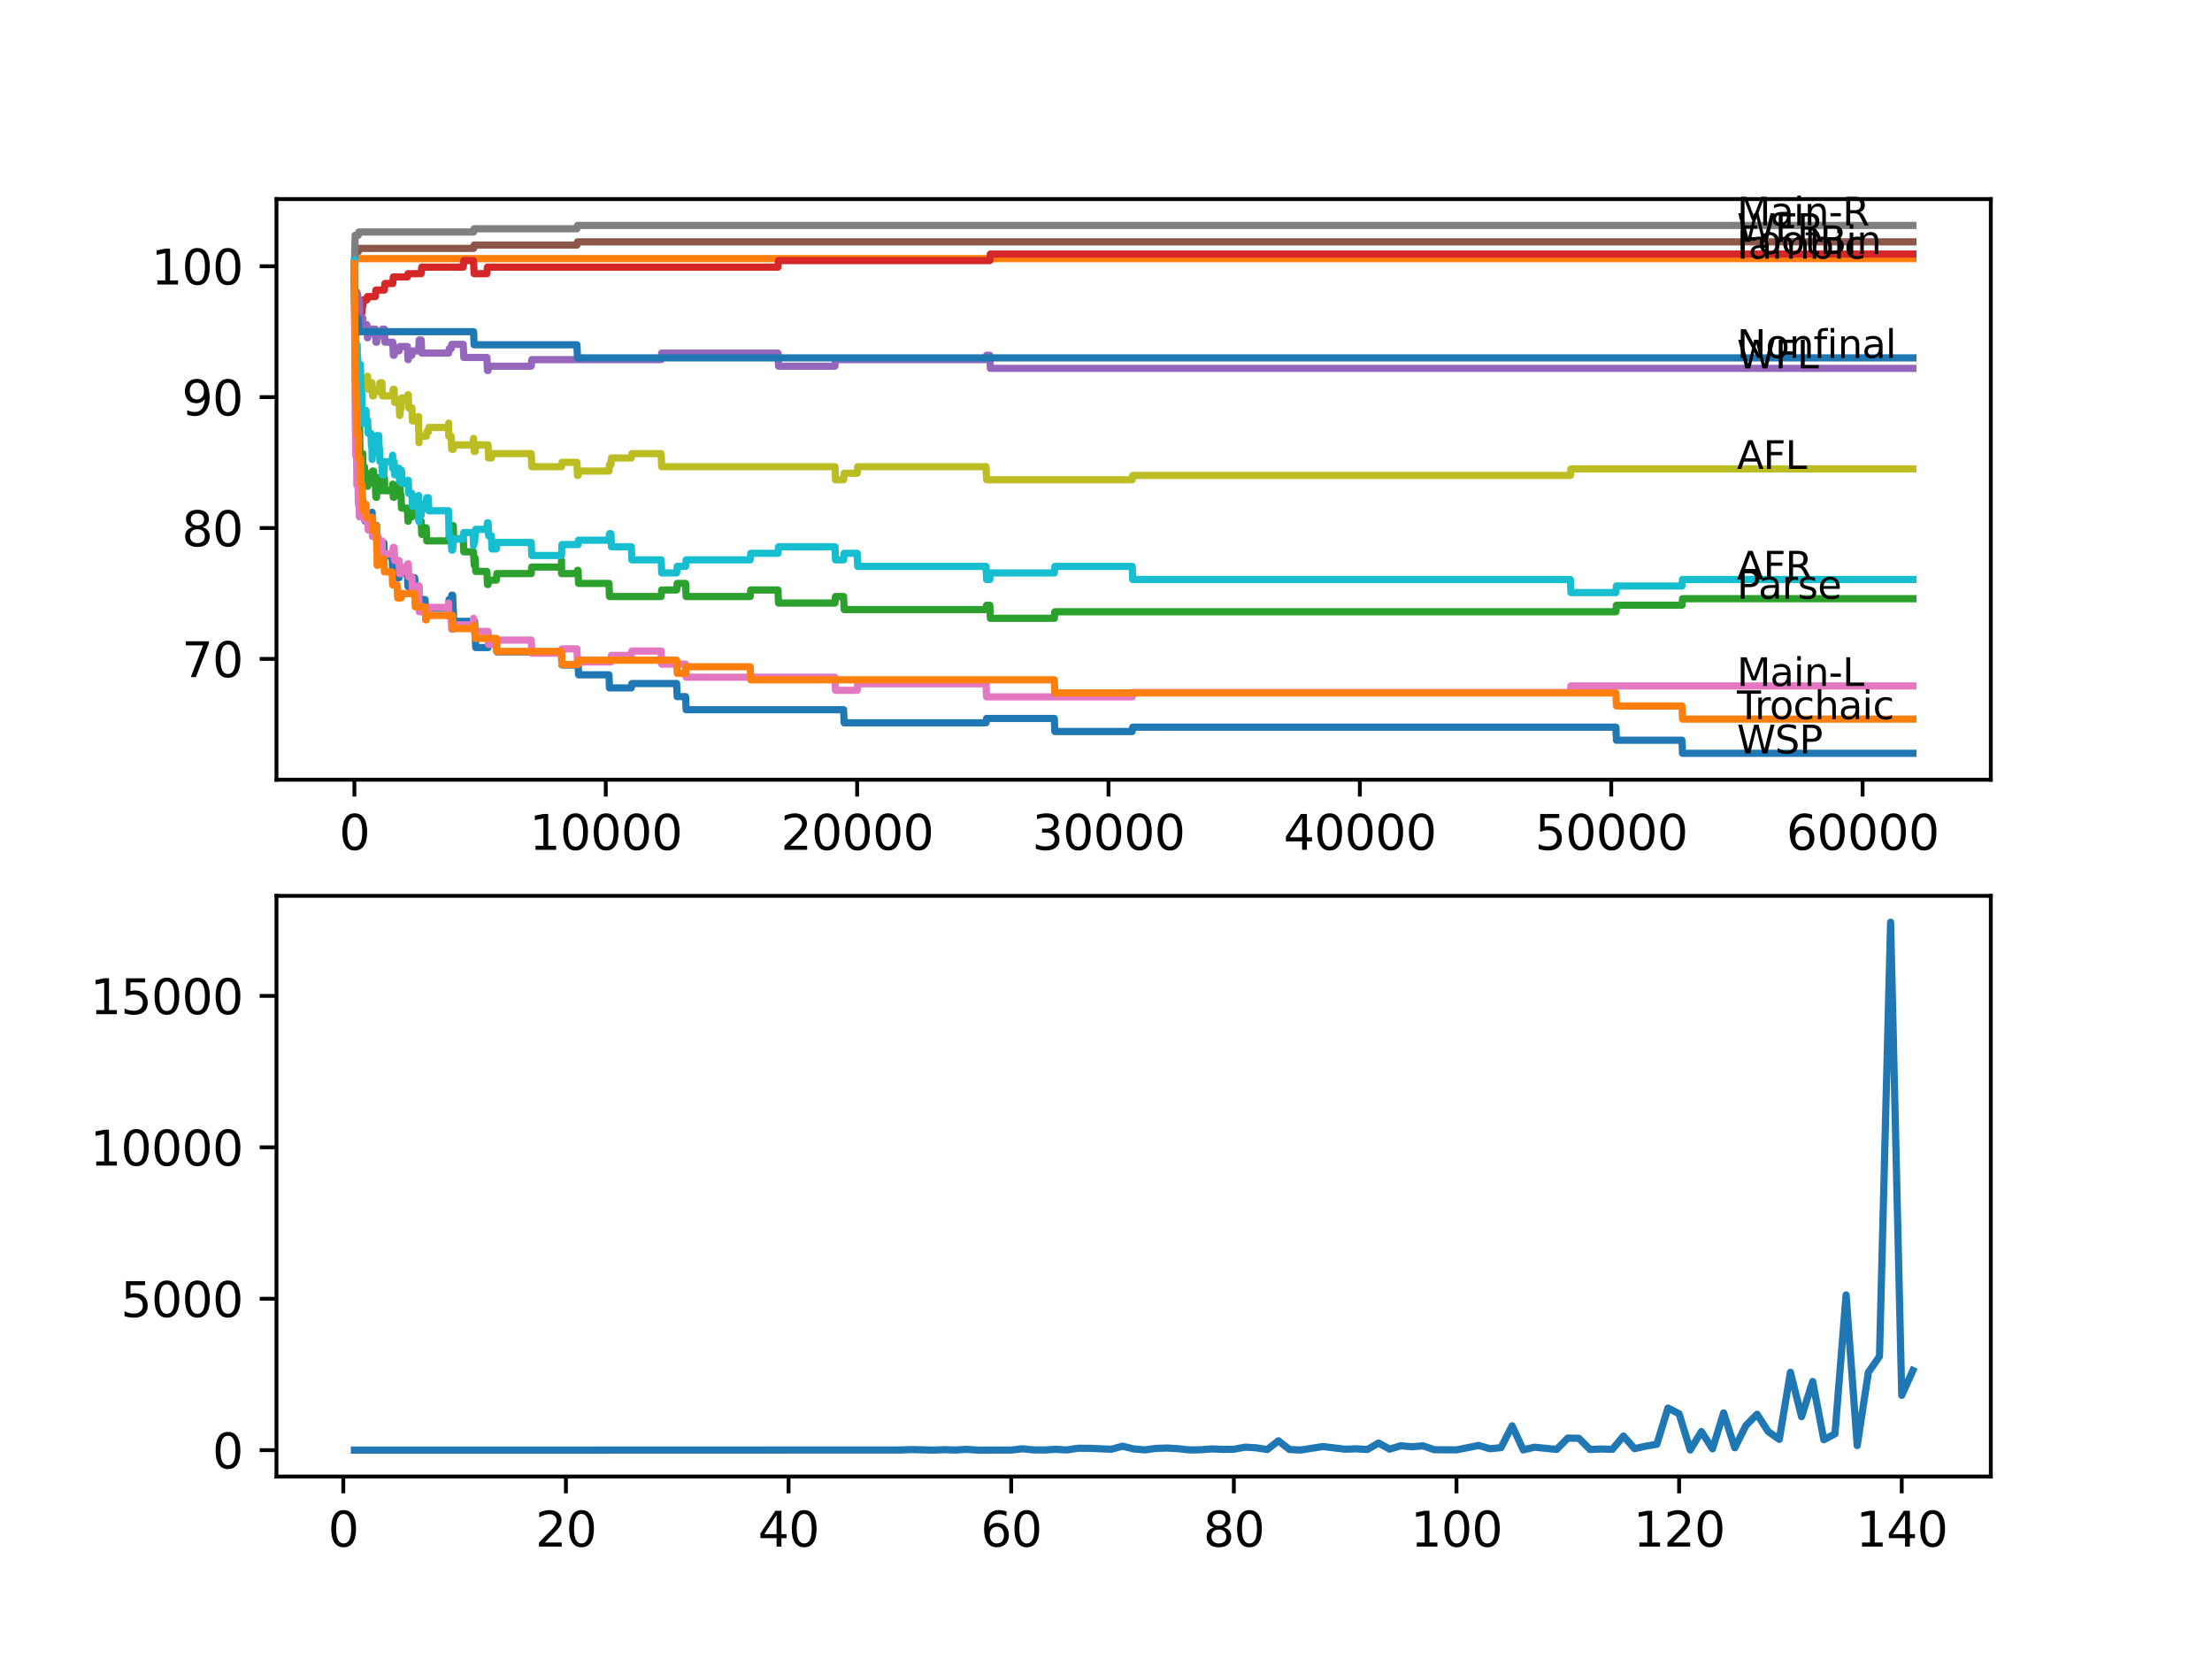 <?xml version="1.0" encoding="utf-8" standalone="no"?>
<!DOCTYPE svg PUBLIC "-//W3C//DTD SVG 1.1//EN"
  "http://www.w3.org/Graphics/SVG/1.1/DTD/svg11.dtd">
<svg xmlns:xlink="http://www.w3.org/1999/xlink" width="460.8pt" height="345.6pt" viewBox="0 0 460.8 345.6" xmlns="http://www.w3.org/2000/svg" version="1.1">
 <defs>
  <style type="text/css">*{stroke-linejoin: round; stroke-linecap: butt}</style>
 </defs>
 <g id="figure_1">
  <g id="patch_1">
   <path d="M 0 345.6 
L 460.8 345.6 
L 460.8 0 
L 0 0 
z
" style="fill: #ffffff"/>
  </g>
  <g id="axes_1">
   <g id="patch_2">
    <path d="M 57.6 162.432 
L 414.72 162.432 
L 414.72 41.472 
L 57.6 41.472 
z
" style="fill: #ffffff"/>
   </g>
   <g id="matplotlib.axis_1">
    <g id="xtick_1">
     <g id="line2d_1">
      <defs>
       <path id="m5a04b5c90d" d="M 0 0 
L 0 3.5 
" style="stroke: #000000; stroke-width: 0.8"/>
      </defs>
      <g>
       <use xlink:href="#m5a04b5c90d" x="73.827" y="162.432" style="stroke: #000000; stroke-width: 0.8"/>
      </g>
     </g>
     <g id="text_1">
      <!-- 0 -->
      <g transform="translate(70.646 177.03)scale(0.1 -0.1)">
       <defs>
        <path id="DejaVuSans-30" d="M 2034 4250 
Q 1547 4250 1301 3770 
Q 1056 3291 1056 2328 
Q 1056 1369 1301 889 
Q 1547 409 2034 409 
Q 2525 409 2770 889 
Q 3016 1369 3016 2328 
Q 3016 3291 2770 3770 
Q 2525 4250 2034 4250 
z
M 2034 4750 
Q 2819 4750 3233 4129 
Q 3647 3509 3647 2328 
Q 3647 1150 3233 529 
Q 2819 -91 2034 -91 
Q 1250 -91 836 529 
Q 422 1150 422 2328 
Q 422 3509 836 4129 
Q 1250 4750 2034 4750 
z
" transform="scale(0.016)"/>
       </defs>
       <use xlink:href="#DejaVuSans-30"/>
      </g>
     </g>
    </g>
    <g id="xtick_2">
     <g id="line2d_2">
      <g>
       <use xlink:href="#m5a04b5c90d" x="126.192" y="162.432" style="stroke: #000000; stroke-width: 0.8"/>
      </g>
     </g>
     <g id="text_2">
      <!-- 10000 -->
      <g transform="translate(110.286 177.03)scale(0.1 -0.1)">
       <defs>
        <path id="DejaVuSans-31" d="M 794 531 
L 1825 531 
L 1825 4091 
L 703 3866 
L 703 4441 
L 1819 4666 
L 2450 4666 
L 2450 531 
L 3481 531 
L 3481 0 
L 794 0 
L 794 531 
z
" transform="scale(0.016)"/>
       </defs>
       <use xlink:href="#DejaVuSans-31"/>
       <use xlink:href="#DejaVuSans-30" x="63.623"/>
       <use xlink:href="#DejaVuSans-30" x="127.246"/>
       <use xlink:href="#DejaVuSans-30" x="190.869"/>
       <use xlink:href="#DejaVuSans-30" x="254.492"/>
      </g>
     </g>
    </g>
    <g id="xtick_3">
     <g id="line2d_3">
      <g>
       <use xlink:href="#m5a04b5c90d" x="178.556" y="162.432" style="stroke: #000000; stroke-width: 0.8"/>
      </g>
     </g>
     <g id="text_3">
      <!-- 20000 -->
      <g transform="translate(162.65 177.03)scale(0.1 -0.1)">
       <defs>
        <path id="DejaVuSans-32" d="M 1228 531 
L 3431 531 
L 3431 0 
L 469 0 
L 469 531 
Q 828 903 1448 1529 
Q 2069 2156 2228 2338 
Q 2531 2678 2651 2914 
Q 2772 3150 2772 3378 
Q 2772 3750 2511 3984 
Q 2250 4219 1831 4219 
Q 1534 4219 1204 4116 
Q 875 4013 500 3803 
L 500 4441 
Q 881 4594 1212 4672 
Q 1544 4750 1819 4750 
Q 2544 4750 2975 4387 
Q 3406 4025 3406 3419 
Q 3406 3131 3298 2873 
Q 3191 2616 2906 2266 
Q 2828 2175 2409 1742 
Q 1991 1309 1228 531 
z
" transform="scale(0.016)"/>
       </defs>
       <use xlink:href="#DejaVuSans-32"/>
       <use xlink:href="#DejaVuSans-30" x="63.623"/>
       <use xlink:href="#DejaVuSans-30" x="127.246"/>
       <use xlink:href="#DejaVuSans-30" x="190.869"/>
       <use xlink:href="#DejaVuSans-30" x="254.492"/>
      </g>
     </g>
    </g>
    <g id="xtick_4">
     <g id="line2d_4">
      <g>
       <use xlink:href="#m5a04b5c90d" x="230.921" y="162.432" style="stroke: #000000; stroke-width: 0.8"/>
      </g>
     </g>
     <g id="text_4">
      <!-- 30000 -->
      <g transform="translate(215.015 177.03)scale(0.1 -0.1)">
       <defs>
        <path id="DejaVuSans-33" d="M 2597 2516 
Q 3050 2419 3304 2112 
Q 3559 1806 3559 1356 
Q 3559 666 3084 287 
Q 2609 -91 1734 -91 
Q 1441 -91 1130 -33 
Q 819 25 488 141 
L 488 750 
Q 750 597 1062 519 
Q 1375 441 1716 441 
Q 2309 441 2620 675 
Q 2931 909 2931 1356 
Q 2931 1769 2642 2001 
Q 2353 2234 1838 2234 
L 1294 2234 
L 1294 2753 
L 1863 2753 
Q 2328 2753 2575 2939 
Q 2822 3125 2822 3475 
Q 2822 3834 2567 4026 
Q 2313 4219 1838 4219 
Q 1578 4219 1281 4162 
Q 984 4106 628 3988 
L 628 4550 
Q 988 4650 1302 4700 
Q 1616 4750 1894 4750 
Q 2613 4750 3031 4423 
Q 3450 4097 3450 3541 
Q 3450 3153 3228 2886 
Q 3006 2619 2597 2516 
z
" transform="scale(0.016)"/>
       </defs>
       <use xlink:href="#DejaVuSans-33"/>
       <use xlink:href="#DejaVuSans-30" x="63.623"/>
       <use xlink:href="#DejaVuSans-30" x="127.246"/>
       <use xlink:href="#DejaVuSans-30" x="190.869"/>
       <use xlink:href="#DejaVuSans-30" x="254.492"/>
      </g>
     </g>
    </g>
    <g id="xtick_5">
     <g id="line2d_5">
      <g>
       <use xlink:href="#m5a04b5c90d" x="283.285" y="162.432" style="stroke: #000000; stroke-width: 0.8"/>
      </g>
     </g>
     <g id="text_5">
      <!-- 40000 -->
      <g transform="translate(267.379 177.03)scale(0.1 -0.1)">
       <defs>
        <path id="DejaVuSans-34" d="M 2419 4116 
L 825 1625 
L 2419 1625 
L 2419 4116 
z
M 2253 4666 
L 3047 4666 
L 3047 1625 
L 3713 1625 
L 3713 1100 
L 3047 1100 
L 3047 0 
L 2419 0 
L 2419 1100 
L 313 1100 
L 313 1709 
L 2253 4666 
z
" transform="scale(0.016)"/>
       </defs>
       <use xlink:href="#DejaVuSans-34"/>
       <use xlink:href="#DejaVuSans-30" x="63.623"/>
       <use xlink:href="#DejaVuSans-30" x="127.246"/>
       <use xlink:href="#DejaVuSans-30" x="190.869"/>
       <use xlink:href="#DejaVuSans-30" x="254.492"/>
      </g>
     </g>
    </g>
    <g id="xtick_6">
     <g id="line2d_6">
      <g>
       <use xlink:href="#m5a04b5c90d" x="335.65" y="162.432" style="stroke: #000000; stroke-width: 0.8"/>
      </g>
     </g>
     <g id="text_6">
      <!-- 50000 -->
      <g transform="translate(319.744 177.03)scale(0.1 -0.1)">
       <defs>
        <path id="DejaVuSans-35" d="M 691 4666 
L 3169 4666 
L 3169 4134 
L 1269 4134 
L 1269 2991 
Q 1406 3038 1543 3061 
Q 1681 3084 1819 3084 
Q 2600 3084 3056 2656 
Q 3513 2228 3513 1497 
Q 3513 744 3044 326 
Q 2575 -91 1722 -91 
Q 1428 -91 1123 -41 
Q 819 9 494 109 
L 494 744 
Q 775 591 1075 516 
Q 1375 441 1709 441 
Q 2250 441 2565 725 
Q 2881 1009 2881 1497 
Q 2881 1984 2565 2268 
Q 2250 2553 1709 2553 
Q 1456 2553 1204 2497 
Q 953 2441 691 2322 
L 691 4666 
z
" transform="scale(0.016)"/>
       </defs>
       <use xlink:href="#DejaVuSans-35"/>
       <use xlink:href="#DejaVuSans-30" x="63.623"/>
       <use xlink:href="#DejaVuSans-30" x="127.246"/>
       <use xlink:href="#DejaVuSans-30" x="190.869"/>
       <use xlink:href="#DejaVuSans-30" x="254.492"/>
      </g>
     </g>
    </g>
    <g id="xtick_7">
     <g id="line2d_7">
      <g>
       <use xlink:href="#m5a04b5c90d" x="388.014" y="162.432" style="stroke: #000000; stroke-width: 0.8"/>
      </g>
     </g>
     <g id="text_7">
      <!-- 60000 -->
      <g transform="translate(372.108 177.03)scale(0.1 -0.1)">
       <defs>
        <path id="DejaVuSans-36" d="M 2113 2584 
Q 1688 2584 1439 2293 
Q 1191 2003 1191 1497 
Q 1191 994 1439 701 
Q 1688 409 2113 409 
Q 2538 409 2786 701 
Q 3034 994 3034 1497 
Q 3034 2003 2786 2293 
Q 2538 2584 2113 2584 
z
M 3366 4563 
L 3366 3988 
Q 3128 4100 2886 4159 
Q 2644 4219 2406 4219 
Q 1781 4219 1451 3797 
Q 1122 3375 1075 2522 
Q 1259 2794 1537 2939 
Q 1816 3084 2150 3084 
Q 2853 3084 3261 2657 
Q 3669 2231 3669 1497 
Q 3669 778 3244 343 
Q 2819 -91 2113 -91 
Q 1303 -91 875 529 
Q 447 1150 447 2328 
Q 447 3434 972 4092 
Q 1497 4750 2381 4750 
Q 2619 4750 2861 4703 
Q 3103 4656 3366 4563 
z
" transform="scale(0.016)"/>
       </defs>
       <use xlink:href="#DejaVuSans-36"/>
       <use xlink:href="#DejaVuSans-30" x="63.623"/>
       <use xlink:href="#DejaVuSans-30" x="127.246"/>
       <use xlink:href="#DejaVuSans-30" x="190.869"/>
       <use xlink:href="#DejaVuSans-30" x="254.492"/>
      </g>
     </g>
    </g>
   </g>
   <g id="matplotlib.axis_2">
    <g id="ytick_1">
     <g id="line2d_8">
      <defs>
       <path id="mbcdcf411a8" d="M 0 0 
L -3.5 0 
" style="stroke: #000000; stroke-width: 0.8"/>
      </defs>
      <g>
       <use xlink:href="#mbcdcf411a8" x="57.6" y="137.259" style="stroke: #000000; stroke-width: 0.8"/>
      </g>
     </g>
     <g id="text_8">
      <!-- 70 -->
      <g transform="translate(37.875 141.058)scale(0.1 -0.1)">
       <defs>
        <path id="DejaVuSans-37" d="M 525 4666 
L 3525 4666 
L 3525 4397 
L 1831 0 
L 1172 0 
L 2766 4134 
L 525 4134 
L 525 4666 
z
" transform="scale(0.016)"/>
       </defs>
       <use xlink:href="#DejaVuSans-37"/>
       <use xlink:href="#DejaVuSans-30" x="63.623"/>
      </g>
     </g>
    </g>
    <g id="ytick_2">
     <g id="line2d_9">
      <g>
       <use xlink:href="#mbcdcf411a8" x="57.6" y="109.995" style="stroke: #000000; stroke-width: 0.8"/>
      </g>
     </g>
     <g id="text_9">
      <!-- 80 -->
      <g transform="translate(37.875 113.794)scale(0.1 -0.1)">
       <defs>
        <path id="DejaVuSans-38" d="M 2034 2216 
Q 1584 2216 1326 1975 
Q 1069 1734 1069 1313 
Q 1069 891 1326 650 
Q 1584 409 2034 409 
Q 2484 409 2743 651 
Q 3003 894 3003 1313 
Q 3003 1734 2745 1975 
Q 2488 2216 2034 2216 
z
M 1403 2484 
Q 997 2584 770 2862 
Q 544 3141 544 3541 
Q 544 4100 942 4425 
Q 1341 4750 2034 4750 
Q 2731 4750 3128 4425 
Q 3525 4100 3525 3541 
Q 3525 3141 3298 2862 
Q 3072 2584 2669 2484 
Q 3125 2378 3379 2068 
Q 3634 1759 3634 1313 
Q 3634 634 3220 271 
Q 2806 -91 2034 -91 
Q 1263 -91 848 271 
Q 434 634 434 1313 
Q 434 1759 690 2068 
Q 947 2378 1403 2484 
z
M 1172 3481 
Q 1172 3119 1398 2916 
Q 1625 2713 2034 2713 
Q 2441 2713 2670 2916 
Q 2900 3119 2900 3481 
Q 2900 3844 2670 4047 
Q 2441 4250 2034 4250 
Q 1625 4250 1398 4047 
Q 1172 3844 1172 3481 
z
" transform="scale(0.016)"/>
       </defs>
       <use xlink:href="#DejaVuSans-38"/>
       <use xlink:href="#DejaVuSans-30" x="63.623"/>
      </g>
     </g>
    </g>
    <g id="ytick_3">
     <g id="line2d_10">
      <g>
       <use xlink:href="#mbcdcf411a8" x="57.6" y="82.731" style="stroke: #000000; stroke-width: 0.8"/>
      </g>
     </g>
     <g id="text_10">
      <!-- 90 -->
      <g transform="translate(37.875 86.53)scale(0.1 -0.1)">
       <defs>
        <path id="DejaVuSans-39" d="M 703 97 
L 703 672 
Q 941 559 1184 500 
Q 1428 441 1663 441 
Q 2288 441 2617 861 
Q 2947 1281 2994 2138 
Q 2813 1869 2534 1725 
Q 2256 1581 1919 1581 
Q 1219 1581 811 2004 
Q 403 2428 403 3163 
Q 403 3881 828 4315 
Q 1253 4750 1959 4750 
Q 2769 4750 3195 4129 
Q 3622 3509 3622 2328 
Q 3622 1225 3098 567 
Q 2575 -91 1691 -91 
Q 1453 -91 1209 -44 
Q 966 3 703 97 
z
M 1959 2075 
Q 2384 2075 2632 2365 
Q 2881 2656 2881 3163 
Q 2881 3666 2632 3958 
Q 2384 4250 1959 4250 
Q 1534 4250 1286 3958 
Q 1038 3666 1038 3163 
Q 1038 2656 1286 2365 
Q 1534 2075 1959 2075 
z
" transform="scale(0.016)"/>
       </defs>
       <use xlink:href="#DejaVuSans-39"/>
       <use xlink:href="#DejaVuSans-30" x="63.623"/>
      </g>
     </g>
    </g>
    <g id="ytick_4">
     <g id="line2d_11">
      <g>
       <use xlink:href="#mbcdcf411a8" x="57.6" y="55.467" style="stroke: #000000; stroke-width: 0.8"/>
      </g>
     </g>
     <g id="text_11">
      <!-- 100 -->
      <g transform="translate(31.512 59.267)scale(0.1 -0.1)">
       <use xlink:href="#DejaVuSans-31"/>
       <use xlink:href="#DejaVuSans-30" x="63.623"/>
       <use xlink:href="#DejaVuSans-30" x="127.246"/>
      </g>
     </g>
    </g>
   </g>
   <g id="line2d_12">
    <path d="M 73.833 54.922 
L 73.964 67.645 
L 73.969 67.645 
L 74.047 76.733 
L 74.095 75.824 
L 74.115 75.824 
L 74.252 89.456 
L 74.304 89.456 
L 74.414 97.635 
L 74.424 96.726 
L 74.503 96.726 
L 74.618 99.453 
L 74.639 99.453 
L 74.76 104.906 
L 74.896 104.906 
L 75.011 107.632 
L 75.084 107.632 
L 75.205 105.814 
L 75.912 105.814 
L 76.027 108.541 
L 76.587 108.541 
L 76.702 107.632 
L 77.483 107.632 
L 77.524 106.723 
L 77.53 109.45 
L 77.582 109.45 
L 78.446 109.45 
L 78.566 114.902 
L 78.891 114.902 
L 79.006 113.993 
L 79.043 113.993 
L 79.158 113.085 
L 79.965 113.085 
L 80.08 115.811 
L 81.682 115.811 
L 81.797 118.537 
L 82.101 118.537 
L 82.216 117.629 
L 82.724 117.629 
L 82.839 120.355 
L 83.133 120.355 
L 83.248 119.446 
L 84.871 119.446 
L 84.986 122.173 
L 85.044 122.173 
L 85.159 121.264 
L 85.803 121.264 
L 85.918 120.355 
L 86.39 120.355 
L 86.505 123.081 
L 87.207 123.081 
L 87.285 122.173 
L 87.29 124.899 
L 87.306 124.899 
L 88.552 124.899 
L 88.668 127.625 
L 89.228 127.625 
L 89.343 126.717 
L 93.433 126.717 
L 93.553 124.899 
L 93.983 124.899 
L 94.098 123.99 
L 94.286 123.99 
L 94.401 126.717 
L 94.412 126.717 
L 94.527 129.443 
L 98.858 129.443 
L 98.973 132.169 
L 98.989 132.169 
L 99.104 134.896 
L 101.68 134.896 
L 101.795 133.987 
L 102.371 133.987 
L 102.487 133.078 
L 103.387 133.078 
L 103.502 135.804 
L 116.95 135.804 
L 117.065 138.531 
L 120.186 138.531 
L 120.301 137.849 
L 120.416 137.849 
L 120.531 140.576 
L 126.857 140.576 
L 126.972 143.302 
L 131.517 143.302 
L 131.633 142.393 
L 140.954 142.393 
L 141.069 145.12 
L 142.818 145.12 
L 142.933 147.846 
L 175.739 147.846 
L 175.854 150.572 
L 205.404 150.572 
L 205.519 149.663 
L 219.631 149.663 
L 219.746 152.39 
L 235.854 152.39 
L 235.969 151.481 
L 336.619 151.481 
L 336.734 154.207 
L 350.39 154.207 
L 350.506 156.934 
L 398.487 156.934 
L 398.487 156.934 
" clip-path="url(#pab9f62cdf7)" style="fill: none; stroke: #1f77b4; stroke-width: 1.5; stroke-linecap: square"/>
   </g>
   <g id="line2d_13">
    <path d="M 73.833 58.194 
L 73.974 53.877 
L 398.487 53.877 
L 398.487 53.877 
" clip-path="url(#pab9f62cdf7)" style="fill: none; stroke: #ff7f0e; stroke-width: 1.5; stroke-linecap: square"/>
   </g>
   <g id="line2d_14">
    <path d="M 73.833 54.922 
L 73.943 63.328 
L 73.953 61.056 
L 73.964 60.511 
L 73.99 68.69 
L 73.995 68.69 
L 74.058 71.871 
L 74.105 70.508 
L 74.11 70.508 
L 74.115 69.145 
L 74.194 76.779 
L 74.205 76.779 
L 74.299 74.052 
L 74.304 76.779 
L 74.414 83.594 
L 74.424 82.686 
L 74.477 82.686 
L 74.503 81.322 
L 74.519 86.775 
L 74.576 85.412 
L 74.639 85.412 
L 74.754 88.138 
L 74.896 88.138 
L 75.021 96.317 
L 75.084 96.317 
L 75.205 94.5 
L 75.377 94.5 
L 75.404 97.226 
L 75.487 95.863 
L 75.55 95.863 
L 75.582 94.5 
L 75.587 97.226 
L 75.655 97.226 
L 75.912 97.226 
L 76.027 99.953 
L 76.231 99.953 
L 76.346 98.589 
L 76.43 98.589 
L 76.545 101.316 
L 76.587 101.316 
L 76.702 100.407 
L 77.483 100.407 
L 77.603 98.135 
L 77.828 98.135 
L 77.943 100.861 
L 78.195 100.861 
L 78.31 103.588 
L 78.446 103.588 
L 78.572 99.498 
L 78.76 99.498 
L 78.875 102.225 
L 79.556 102.225 
L 79.671 100.861 
L 79.965 100.861 
L 80.069 99.498 
L 80.185 102.225 
L 81.682 102.225 
L 81.797 100.861 
L 81.818 100.861 
L 81.934 103.588 
L 82.101 103.588 
L 82.216 102.679 
L 82.724 102.679 
L 82.839 101.316 
L 83.133 101.316 
L 83.248 100.407 
L 83.295 100.407 
L 83.41 103.133 
L 83.531 103.133 
L 83.646 105.86 
L 84.871 105.86 
L 84.986 108.586 
L 85.044 108.586 
L 85.159 107.677 
L 85.803 107.677 
L 85.918 106.769 
L 86.39 106.769 
L 86.505 105.405 
L 87.133 105.405 
L 87.207 108.132 
L 87.243 105.86 
L 87.285 105.86 
L 87.4 108.586 
L 87.741 108.586 
L 87.856 111.313 
L 88.552 111.313 
L 88.668 109.949 
L 88.793 109.949 
L 88.908 112.676 
L 93.469 112.676 
L 93.585 111.767 
L 93.983 111.767 
L 94.098 110.858 
L 94.286 110.858 
L 94.401 109.495 
L 94.412 109.495 
L 94.527 112.221 
L 96.501 112.221 
L 96.617 114.948 
L 98.653 114.948 
L 98.769 117.674 
L 98.858 117.674 
L 98.973 116.311 
L 98.989 116.311 
L 99.104 119.037 
L 101.429 119.037 
L 101.544 121.764 
L 101.68 121.764 
L 101.795 120.855 
L 103.387 120.855 
L 103.502 119.492 
L 110.666 119.492 
L 110.781 118.128 
L 116.95 118.128 
L 116.976 116.765 
L 116.981 119.492 
L 117.054 119.492 
L 120.186 119.492 
L 120.301 118.81 
L 120.416 118.81 
L 120.531 121.536 
L 126.857 121.536 
L 126.972 124.263 
L 137.728 124.263 
L 137.843 122.9 
L 140.954 122.9 
L 141.069 121.536 
L 142.818 121.536 
L 142.933 124.263 
L 156.281 124.263 
L 156.396 122.9 
L 162.067 122.9 
L 162.182 125.626 
L 173.938 125.626 
L 174.053 124.263 
L 175.739 124.263 
L 175.854 126.989 
L 205.404 126.989 
L 205.519 126.08 
L 206.194 126.08 
L 206.31 128.807 
L 219.631 128.807 
L 219.746 127.444 
L 336.619 127.444 
L 336.734 126.08 
L 350.39 126.08 
L 350.506 124.717 
L 398.487 124.717 
L 398.487 124.717 
" clip-path="url(#pab9f62cdf7)" style="fill: none; stroke: #2ca02c; stroke-width: 1.5; stroke-linecap: square"/>
   </g>
   <g id="line2d_15">
    <path d="M 73.833 55.467 
L 73.848 55.467 
L 73.953 68.418 
L 73.979 67.327 
L 74.1 65.055 
L 74.136 65.055 
L 74.257 63.828 
L 74.294 63.828 
L 74.325 69.281 
L 74.409 67.236 
L 74.513 67.236 
L 74.629 65.873 
L 74.639 65.873 
L 74.754 68.599 
L 74.87 67.236 
L 74.901 67.236 
L 75.016 65.191 
L 75.377 65.191 
L 75.493 63.828 
L 75.582 63.828 
L 75.697 62.465 
L 76.43 62.465 
L 76.545 61.783 
L 78.195 61.783 
L 78.31 60.42 
L 80.069 60.42 
L 80.185 59.057 
L 81.818 59.057 
L 81.934 57.694 
L 84.871 57.694 
L 84.986 57.012 
L 87.741 57.012 
L 87.856 55.649 
L 96.501 55.649 
L 96.617 54.286 
L 98.653 54.286 
L 98.769 57.012 
L 101.429 57.012 
L 101.544 55.649 
L 162.067 55.649 
L 162.182 54.286 
L 206.194 54.286 
L 206.31 52.923 
L 398.487 52.923 
L 398.487 52.923 
" clip-path="url(#pab9f62cdf7)" style="fill: none; stroke: #d62728; stroke-width: 1.5; stroke-linecap: square"/>
   </g>
   <g id="line2d_16">
    <path d="M 73.833 55.467 
L 73.943 69.554 
L 73.964 66.736 
L 73.969 66.736 
L 74 69.463 
L 74.063 64.919 
L 74.074 64.919 
L 74.11 64.919 
L 74.225 63.556 
L 74.294 63.556 
L 74.341 60.829 
L 74.403 63.556 
L 74.414 63.556 
L 74.513 61.284 
L 74.519 64.01 
L 74.54 64.01 
L 74.639 62.647 
L 74.644 65.373 
L 74.65 65.373 
L 74.77 62.647 
L 74.901 62.647 
L 75.021 68.1 
L 75.084 68.1 
L 75.205 66.282 
L 75.377 66.282 
L 75.404 69.008 
L 75.487 67.645 
L 75.55 67.645 
L 75.582 66.282 
L 75.587 69.008 
L 75.655 69.008 
L 76.231 69.008 
L 76.346 67.645 
L 76.43 67.645 
L 76.545 70.372 
L 76.587 70.372 
L 76.702 69.463 
L 77.483 69.463 
L 77.598 68.554 
L 78.195 68.554 
L 78.31 71.28 
L 78.483 71.28 
L 78.598 69.917 
L 79.556 69.917 
L 79.671 68.554 
L 80.069 68.554 
L 80.185 71.28 
L 81.818 71.28 
L 81.934 74.007 
L 82.101 74.007 
L 82.216 73.098 
L 83.133 73.098 
L 83.248 72.189 
L 84.871 72.189 
L 84.986 74.915 
L 85.044 74.915 
L 85.159 74.007 
L 85.803 74.007 
L 85.918 73.098 
L 87.207 73.098 
L 87.327 70.826 
L 87.741 70.826 
L 87.856 73.552 
L 93.469 73.552 
L 93.585 72.644 
L 93.983 72.644 
L 94.098 71.735 
L 96.501 71.735 
L 96.617 74.461 
L 101.429 74.461 
L 101.544 77.187 
L 101.68 77.187 
L 101.795 76.279 
L 110.666 76.279 
L 110.781 74.915 
L 137.728 74.915 
L 137.843 73.552 
L 162.067 73.552 
L 162.182 76.279 
L 173.938 76.279 
L 174.053 74.915 
L 205.404 74.915 
L 205.519 74.007 
L 206.194 74.007 
L 206.31 76.733 
L 398.487 76.733 
L 398.487 76.733 
" clip-path="url(#pab9f62cdf7)" style="fill: none; stroke: #9467bd; stroke-width: 1.5; stroke-linecap: square"/>
   </g>
   <g id="line2d_17">
    <path d="M 73.833 54.922 
L 73.848 54.922 
L 73.974 52.423 
L 74.639 52.423 
L 74.754 51.741 
L 98.653 51.741 
L 98.769 51.06 
L 120.186 51.06 
L 120.301 50.378 
L 398.487 50.378 
L 398.487 50.378 
" clip-path="url(#pab9f62cdf7)" style="fill: none; stroke: #8c564b; stroke-width: 1.5; stroke-linecap: square"/>
   </g>
   <g id="line2d_18">
    <path d="M 73.833 58.194 
L 73.995 86.866 
L 74 86.866 
L 74.126 95.045 
L 74.136 95.045 
L 74.257 93.818 
L 74.294 93.818 
L 74.341 101.089 
L 74.414 99.498 
L 74.54 99.498 
L 74.66 104.951 
L 74.754 104.951 
L 74.87 107.677 
L 74.938 107.677 
L 75.053 106.996 
L 75.336 106.996 
L 75.451 105.633 
L 75.912 105.633 
L 76.027 108.359 
L 76.43 108.359 
L 76.545 107.677 
L 76.587 107.677 
L 76.702 110.404 
L 77.273 110.404 
L 77.388 109.041 
L 77.483 109.041 
L 77.598 111.767 
L 78.76 111.767 
L 78.875 114.493 
L 78.891 114.493 
L 79.006 113.585 
L 79.043 113.585 
L 79.158 112.676 
L 79.556 112.676 
L 79.671 115.402 
L 81.797 115.402 
L 81.913 114.039 
L 82.101 114.039 
L 82.216 116.765 
L 83.133 116.765 
L 83.248 119.492 
L 83.646 119.492 
L 83.761 118.128 
L 84.871 118.128 
L 84.986 117.447 
L 85.044 117.447 
L 85.159 120.173 
L 85.803 120.173 
L 85.918 122.9 
L 87.133 122.9 
L 87.207 121.991 
L 87.212 124.717 
L 87.233 124.717 
L 87.238 124.717 
L 87.353 127.444 
L 89.228 127.444 
L 89.343 126.535 
L 93.433 126.535 
L 93.469 125.626 
L 93.475 128.352 
L 93.532 128.352 
L 93.983 128.352 
L 94.098 131.079 
L 94.412 131.079 
L 94.527 130.17 
L 98.544 130.17 
L 98.653 128.807 
L 98.769 131.533 
L 101.68 131.533 
L 101.795 134.259 
L 102.371 134.259 
L 102.487 133.351 
L 110.666 133.351 
L 110.781 136.077 
L 116.976 136.077 
L 117.091 135.168 
L 120.186 135.168 
L 120.301 137.895 
L 127.265 137.895 
L 127.381 136.531 
L 131.517 136.531 
L 131.633 135.623 
L 137.728 135.623 
L 137.843 138.349 
L 142.818 138.349 
L 142.933 141.075 
L 173.938 141.075 
L 174.053 143.802 
L 178.562 143.802 
L 178.677 142.439 
L 205.404 142.439 
L 205.519 145.165 
L 235.854 145.165 
L 235.969 144.256 
L 327.135 144.256 
L 327.251 142.893 
L 398.487 142.893 
L 398.487 142.893 
" clip-path="url(#pab9f62cdf7)" style="fill: none; stroke: #e377c2; stroke-width: 1.5; stroke-linecap: square"/>
   </g>
   <g id="line2d_19">
    <path d="M 73.833 54.922 
L 73.985 49.015 
L 74.639 49.015 
L 74.754 48.333 
L 98.653 48.333 
L 98.769 47.652 
L 120.186 47.652 
L 120.301 46.97 
L 398.487 46.97 
L 398.487 46.97 
" clip-path="url(#pab9f62cdf7)" style="fill: none; stroke: #7f7f7f; stroke-width: 1.5; stroke-linecap: square"/>
   </g>
   <g id="line2d_20">
    <path d="M 73.833 58.194 
L 73.848 57.512 
L 73.885 63.419 
L 73.89 63.419 
L 74.021 74.825 
L 74.037 74.825 
L 74.042 73.461 
L 74.115 78.005 
L 74.147 74.734 
L 74.189 74.734 
L 74.294 74.052 
L 74.341 79.959 
L 74.409 77.006 
L 74.503 77.006 
L 74.54 75.643 
L 74.545 78.369 
L 74.608 78.369 
L 74.639 78.369 
L 74.739 81.095 
L 74.749 79.732 
L 74.754 79.732 
L 74.87 82.458 
L 74.896 82.458 
L 75.011 80.414 
L 75.336 80.414 
L 75.451 79.05 
L 76.43 79.05 
L 76.545 78.369 
L 76.587 78.369 
L 76.702 81.095 
L 77.273 81.095 
L 77.388 79.732 
L 77.483 79.732 
L 77.598 82.458 
L 77.828 82.458 
L 77.943 81.55 
L 78.891 81.55 
L 79.006 80.641 
L 79.043 80.641 
L 79.158 79.732 
L 79.556 79.732 
L 79.671 82.458 
L 81.797 82.458 
L 81.913 81.095 
L 82.101 81.095 
L 82.216 83.822 
L 83.133 83.822 
L 83.248 86.548 
L 83.295 86.548 
L 83.41 85.185 
L 83.531 85.185 
L 83.651 82.913 
L 84.871 82.913 
L 84.986 82.231 
L 85.044 82.231 
L 85.159 84.958 
L 85.803 84.958 
L 85.918 87.684 
L 87.133 87.684 
L 87.207 86.775 
L 87.212 89.502 
L 87.233 89.502 
L 87.238 89.502 
L 87.285 92.228 
L 87.348 90.865 
L 88.793 90.865 
L 88.908 89.956 
L 89.228 89.956 
L 89.343 89.047 
L 93.433 89.047 
L 93.469 88.138 
L 93.475 90.865 
L 93.532 90.865 
L 93.983 90.865 
L 94.098 93.591 
L 94.412 93.591 
L 94.527 92.682 
L 98.544 92.682 
L 98.653 91.319 
L 98.769 94.046 
L 98.989 94.046 
L 99.104 92.682 
L 101.68 92.682 
L 101.795 95.409 
L 102.371 95.409 
L 102.487 94.5 
L 110.666 94.5 
L 110.781 97.226 
L 116.976 97.226 
L 117.091 96.317 
L 120.186 96.317 
L 120.301 99.044 
L 120.416 99.044 
L 120.531 98.135 
L 126.857 98.135 
L 126.972 96.772 
L 127.265 96.772 
L 127.381 95.409 
L 131.517 95.409 
L 131.633 94.5 
L 137.728 94.5 
L 137.843 97.226 
L 173.938 97.226 
L 174.053 99.953 
L 175.739 99.953 
L 175.854 98.589 
L 178.562 98.589 
L 178.677 97.226 
L 205.404 97.226 
L 205.519 99.953 
L 235.854 99.953 
L 235.969 99.044 
L 327.135 99.044 
L 327.251 97.681 
L 398.487 97.681 
L 398.487 97.681 
" clip-path="url(#pab9f62cdf7)" style="fill: none; stroke: #bcbd22; stroke-width: 1.5; stroke-linecap: square"/>
   </g>
   <g id="line2d_21">
    <path d="M 73.833 55.467 
L 73.854 54.104 
L 73.885 60.011 
L 73.964 72.053 
L 73.922 59.784 
L 74.011 70.144 
L 74.016 70.144 
L 74.115 78.323 
L 74.136 75.597 
L 74.267 73.007 
L 74.294 73.007 
L 74.325 76.188 
L 74.388 71.871 
L 74.398 71.871 
L 74.414 71.871 
L 74.503 77.324 
L 74.529 74.597 
L 74.54 74.597 
L 74.66 82.095 
L 74.739 82.095 
L 74.859 79.369 
L 74.896 79.369 
L 75.016 75.961 
L 75.084 75.961 
L 75.205 81.413 
L 75.336 81.413 
L 75.451 85.503 
L 75.55 85.503 
L 75.582 88.229 
L 75.66 86.866 
L 75.912 86.866 
L 76.027 85.503 
L 76.231 85.503 
L 76.346 88.229 
L 76.43 88.229 
L 76.545 87.548 
L 76.587 87.548 
L 76.702 90.274 
L 77.273 90.274 
L 77.388 93 
L 77.483 93 
L 77.524 95.727 
L 77.592 94.364 
L 77.828 94.364 
L 77.943 93.455 
L 78.195 93.455 
L 78.31 92.092 
L 78.446 92.092 
L 78.483 90.728 
L 78.488 93.455 
L 78.556 92.092 
L 78.76 92.092 
L 78.875 90.728 
L 78.891 90.728 
L 79.006 93.455 
L 79.043 93.455 
L 79.158 96.181 
L 79.556 96.181 
L 79.671 98.908 
L 79.965 98.908 
L 80.085 96.181 
L 81.682 96.181 
L 81.797 94.818 
L 81.818 97.544 
L 81.907 96.181 
L 82.101 96.181 
L 82.216 98.908 
L 82.724 98.908 
L 82.839 97.544 
L 83.133 97.544 
L 83.248 100.271 
L 83.295 100.271 
L 83.41 98.908 
L 83.531 98.908 
L 83.646 97.999 
L 83.761 100.725 
L 84.871 100.725 
L 84.986 100.044 
L 85.044 100.044 
L 85.159 102.77 
L 85.803 102.77 
L 85.918 105.496 
L 86.39 105.496 
L 86.505 104.133 
L 87.133 104.133 
L 87.207 103.224 
L 87.212 105.951 
L 87.233 105.951 
L 87.238 105.951 
L 87.285 108.677 
L 87.348 107.314 
L 87.741 107.314 
L 87.856 105.951 
L 88.552 105.951 
L 88.668 104.587 
L 88.793 104.587 
L 88.908 103.679 
L 89.228 103.679 
L 89.343 106.405 
L 93.433 106.405 
L 93.553 111.858 
L 93.983 111.858 
L 94.098 114.584 
L 94.286 114.584 
L 94.401 113.221 
L 94.412 113.221 
L 94.527 112.312 
L 96.501 112.312 
L 96.617 110.949 
L 98.544 110.949 
L 98.653 113.675 
L 98.769 112.994 
L 98.858 112.994 
L 98.973 111.631 
L 98.989 111.631 
L 99.104 110.267 
L 101.429 110.267 
L 101.544 108.904 
L 101.68 108.904 
L 101.795 111.631 
L 102.371 111.631 
L 102.487 114.357 
L 103.387 114.357 
L 103.502 112.994 
L 110.666 112.994 
L 110.781 115.72 
L 116.95 115.72 
L 117.065 113.448 
L 120.416 113.448 
L 120.531 112.539 
L 126.857 112.539 
L 126.972 111.176 
L 127.265 111.176 
L 127.381 113.903 
L 131.517 113.903 
L 131.633 116.629 
L 137.728 116.629 
L 137.843 119.355 
L 140.954 119.355 
L 141.069 117.992 
L 142.818 117.992 
L 142.933 116.629 
L 156.281 116.629 
L 156.396 115.266 
L 162.067 115.266 
L 162.182 113.903 
L 173.938 113.903 
L 174.053 116.629 
L 175.739 116.629 
L 175.854 115.266 
L 178.562 115.266 
L 178.677 117.992 
L 205.404 117.992 
L 205.519 120.719 
L 206.194 120.719 
L 206.31 119.355 
L 219.631 119.355 
L 219.746 117.992 
L 235.854 117.992 
L 235.969 120.719 
L 327.135 120.719 
L 327.251 123.445 
L 336.619 123.445 
L 336.734 122.082 
L 350.39 122.082 
L 350.506 120.719 
L 398.487 120.719 
L 398.487 120.719 
" clip-path="url(#pab9f62cdf7)" style="fill: none; stroke: #17becf; stroke-width: 1.5; stroke-linecap: square"/>
   </g>
   <g id="line2d_22">
    <path d="M 73.833 58.194 
L 73.848 58.194 
L 73.974 66.373 
L 74.639 66.373 
L 74.754 69.099 
L 98.653 69.099 
L 98.769 71.826 
L 120.186 71.826 
L 120.301 74.552 
L 398.487 74.552 
L 398.487 74.552 
" clip-path="url(#pab9f62cdf7)" style="fill: none; stroke: #1f77b4; stroke-width: 1.5; stroke-linecap: square"/>
   </g>
   <g id="line2d_23">
    <path d="M 73.833 54.922 
L 73.969 75.824 
L 73.979 75.279 
L 73.995 75.279 
L 74.016 74.37 
L 74.063 79.823 
L 74.079 79.823 
L 74.136 79.823 
L 74.257 85.276 
L 74.362 85.276 
L 74.482 90.728 
L 74.639 90.728 
L 74.65 90.047 
L 74.66 95.5 
L 74.712 95.5 
L 75.084 95.5 
L 75.205 100.952 
L 75.404 100.952 
L 75.519 103.679 
L 75.55 103.679 
L 75.665 106.405 
L 75.912 106.405 
L 76.027 105.042 
L 76.231 105.042 
L 76.346 107.768 
L 77.524 107.768 
L 77.64 110.495 
L 77.828 110.495 
L 77.943 109.586 
L 78.446 109.586 
L 78.572 117.765 
L 78.76 117.765 
L 78.875 116.402 
L 79.965 116.402 
L 80.08 119.128 
L 81.682 119.128 
L 81.797 121.855 
L 82.724 121.855 
L 82.839 124.581 
L 83.531 124.581 
L 83.646 123.672 
L 86.39 123.672 
L 86.505 126.398 
L 88.552 126.398 
L 88.668 129.125 
L 88.793 129.125 
L 88.908 128.216 
L 94.286 128.216 
L 94.401 130.942 
L 98.653 130.942 
L 98.769 130.261 
L 98.858 130.261 
L 98.973 132.987 
L 103.387 132.987 
L 103.502 135.714 
L 116.95 135.714 
L 117.065 138.44 
L 120.416 138.44 
L 120.531 137.531 
L 140.954 137.531 
L 141.069 140.258 
L 142.818 140.258 
L 142.933 138.894 
L 156.281 138.894 
L 156.396 141.621 
L 219.631 141.621 
L 219.746 144.347 
L 336.619 144.347 
L 336.734 147.073 
L 350.39 147.073 
L 350.506 149.8 
L 398.487 149.8 
L 398.487 149.8 
" clip-path="url(#pab9f62cdf7)" style="fill: none; stroke: #ff7f0e; stroke-width: 1.5; stroke-linecap: square"/>
   </g>
   <g id="patch_3">
    <path d="M 57.6 162.432 
L 57.6 41.472 
" style="fill: none; stroke: #000000; stroke-width: 0.8; stroke-linejoin: miter; stroke-linecap: square"/>
   </g>
   <g id="patch_4">
    <path d="M 414.72 162.432 
L 414.72 41.472 
" style="fill: none; stroke: #000000; stroke-width: 0.8; stroke-linejoin: miter; stroke-linecap: square"/>
   </g>
   <g id="patch_5">
    <path d="M 57.6 162.432 
L 414.72 162.432 
" style="fill: none; stroke: #000000; stroke-width: 0.8; stroke-linejoin: miter; stroke-linecap: square"/>
   </g>
   <g id="patch_6">
    <path d="M 57.6 41.472 
L 414.72 41.472 
" style="fill: none; stroke: #000000; stroke-width: 0.8; stroke-linejoin: miter; stroke-linecap: square"/>
   </g>
   <g id="text_12">
    <!-- WSP -->
    <g transform="translate(361.832 156.934)scale(0.08 -0.08)">
     <defs>
      <path id="DejaVuSans-57" d="M 213 4666 
L 850 4666 
L 1831 722 
L 2809 4666 
L 3519 4666 
L 4500 722 
L 5478 4666 
L 6119 4666 
L 4947 0 
L 4153 0 
L 3169 4050 
L 2175 0 
L 1381 0 
L 213 4666 
z
" transform="scale(0.016)"/>
      <path id="DejaVuSans-53" d="M 3425 4513 
L 3425 3897 
Q 3066 4069 2747 4153 
Q 2428 4238 2131 4238 
Q 1616 4238 1336 4038 
Q 1056 3838 1056 3469 
Q 1056 3159 1242 3001 
Q 1428 2844 1947 2747 
L 2328 2669 
Q 3034 2534 3370 2195 
Q 3706 1856 3706 1288 
Q 3706 609 3251 259 
Q 2797 -91 1919 -91 
Q 1588 -91 1214 -16 
Q 841 59 441 206 
L 441 856 
Q 825 641 1194 531 
Q 1563 422 1919 422 
Q 2459 422 2753 634 
Q 3047 847 3047 1241 
Q 3047 1584 2836 1778 
Q 2625 1972 2144 2069 
L 1759 2144 
Q 1053 2284 737 2584 
Q 422 2884 422 3419 
Q 422 4038 858 4394 
Q 1294 4750 2059 4750 
Q 2388 4750 2728 4690 
Q 3069 4631 3425 4513 
z
" transform="scale(0.016)"/>
      <path id="DejaVuSans-50" d="M 1259 4147 
L 1259 2394 
L 2053 2394 
Q 2494 2394 2734 2622 
Q 2975 2850 2975 3272 
Q 2975 3691 2734 3919 
Q 2494 4147 2053 4147 
L 1259 4147 
z
M 628 4666 
L 2053 4666 
Q 2838 4666 3239 4311 
Q 3641 3956 3641 3272 
Q 3641 2581 3239 2228 
Q 2838 1875 2053 1875 
L 1259 1875 
L 1259 0 
L 628 0 
L 628 4666 
z
" transform="scale(0.016)"/>
     </defs>
     <use xlink:href="#DejaVuSans-57"/>
     <use xlink:href="#DejaVuSans-53" x="98.877"/>
     <use xlink:href="#DejaVuSans-50" x="162.354"/>
    </g>
   </g>
   <g id="text_13">
    <!-- Iambic -->
    <g transform="translate(361.832 53.877)scale(0.08 -0.08)">
     <defs>
      <path id="DejaVuSans-49" d="M 628 4666 
L 1259 4666 
L 1259 0 
L 628 0 
L 628 4666 
z
" transform="scale(0.016)"/>
      <path id="DejaVuSans-61" d="M 2194 1759 
Q 1497 1759 1228 1600 
Q 959 1441 959 1056 
Q 959 750 1161 570 
Q 1363 391 1709 391 
Q 2188 391 2477 730 
Q 2766 1069 2766 1631 
L 2766 1759 
L 2194 1759 
z
M 3341 1997 
L 3341 0 
L 2766 0 
L 2766 531 
Q 2569 213 2275 61 
Q 1981 -91 1556 -91 
Q 1019 -91 701 211 
Q 384 513 384 1019 
Q 384 1609 779 1909 
Q 1175 2209 1959 2209 
L 2766 2209 
L 2766 2266 
Q 2766 2663 2505 2880 
Q 2244 3097 1772 3097 
Q 1472 3097 1187 3025 
Q 903 2953 641 2809 
L 641 3341 
Q 956 3463 1253 3523 
Q 1550 3584 1831 3584 
Q 2591 3584 2966 3190 
Q 3341 2797 3341 1997 
z
" transform="scale(0.016)"/>
      <path id="DejaVuSans-6d" d="M 3328 2828 
Q 3544 3216 3844 3400 
Q 4144 3584 4550 3584 
Q 5097 3584 5394 3201 
Q 5691 2819 5691 2113 
L 5691 0 
L 5113 0 
L 5113 2094 
Q 5113 2597 4934 2840 
Q 4756 3084 4391 3084 
Q 3944 3084 3684 2787 
Q 3425 2491 3425 1978 
L 3425 0 
L 2847 0 
L 2847 2094 
Q 2847 2600 2669 2842 
Q 2491 3084 2119 3084 
Q 1678 3084 1418 2786 
Q 1159 2488 1159 1978 
L 1159 0 
L 581 0 
L 581 3500 
L 1159 3500 
L 1159 2956 
Q 1356 3278 1631 3431 
Q 1906 3584 2284 3584 
Q 2666 3584 2933 3390 
Q 3200 3197 3328 2828 
z
" transform="scale(0.016)"/>
      <path id="DejaVuSans-62" d="M 3116 1747 
Q 3116 2381 2855 2742 
Q 2594 3103 2138 3103 
Q 1681 3103 1420 2742 
Q 1159 2381 1159 1747 
Q 1159 1113 1420 752 
Q 1681 391 2138 391 
Q 2594 391 2855 752 
Q 3116 1113 3116 1747 
z
M 1159 2969 
Q 1341 3281 1617 3432 
Q 1894 3584 2278 3584 
Q 2916 3584 3314 3078 
Q 3713 2572 3713 1747 
Q 3713 922 3314 415 
Q 2916 -91 2278 -91 
Q 1894 -91 1617 61 
Q 1341 213 1159 525 
L 1159 0 
L 581 0 
L 581 4863 
L 1159 4863 
L 1159 2969 
z
" transform="scale(0.016)"/>
      <path id="DejaVuSans-69" d="M 603 3500 
L 1178 3500 
L 1178 0 
L 603 0 
L 603 3500 
z
M 603 4863 
L 1178 4863 
L 1178 4134 
L 603 4134 
L 603 4863 
z
" transform="scale(0.016)"/>
      <path id="DejaVuSans-63" d="M 3122 3366 
L 3122 2828 
Q 2878 2963 2633 3030 
Q 2388 3097 2138 3097 
Q 1578 3097 1268 2742 
Q 959 2388 959 1747 
Q 959 1106 1268 751 
Q 1578 397 2138 397 
Q 2388 397 2633 464 
Q 2878 531 3122 666 
L 3122 134 
Q 2881 22 2623 -34 
Q 2366 -91 2075 -91 
Q 1284 -91 818 406 
Q 353 903 353 1747 
Q 353 2603 823 3093 
Q 1294 3584 2113 3584 
Q 2378 3584 2631 3529 
Q 2884 3475 3122 3366 
z
" transform="scale(0.016)"/>
     </defs>
     <use xlink:href="#DejaVuSans-49"/>
     <use xlink:href="#DejaVuSans-61" x="29.492"/>
     <use xlink:href="#DejaVuSans-6d" x="90.771"/>
     <use xlink:href="#DejaVuSans-62" x="188.184"/>
     <use xlink:href="#DejaVuSans-69" x="251.66"/>
     <use xlink:href="#DejaVuSans-63" x="279.443"/>
    </g>
   </g>
   <g id="text_14">
    <!-- Parse -->
    <g transform="translate(361.832 124.717)scale(0.08 -0.08)">
     <defs>
      <path id="DejaVuSans-72" d="M 2631 2963 
Q 2534 3019 2420 3045 
Q 2306 3072 2169 3072 
Q 1681 3072 1420 2755 
Q 1159 2438 1159 1844 
L 1159 0 
L 581 0 
L 581 3500 
L 1159 3500 
L 1159 2956 
Q 1341 3275 1631 3429 
Q 1922 3584 2338 3584 
Q 2397 3584 2469 3576 
Q 2541 3569 2628 3553 
L 2631 2963 
z
" transform="scale(0.016)"/>
      <path id="DejaVuSans-73" d="M 2834 3397 
L 2834 2853 
Q 2591 2978 2328 3040 
Q 2066 3103 1784 3103 
Q 1356 3103 1142 2972 
Q 928 2841 928 2578 
Q 928 2378 1081 2264 
Q 1234 2150 1697 2047 
L 1894 2003 
Q 2506 1872 2764 1633 
Q 3022 1394 3022 966 
Q 3022 478 2636 193 
Q 2250 -91 1575 -91 
Q 1294 -91 989 -36 
Q 684 19 347 128 
L 347 722 
Q 666 556 975 473 
Q 1284 391 1588 391 
Q 1994 391 2212 530 
Q 2431 669 2431 922 
Q 2431 1156 2273 1281 
Q 2116 1406 1581 1522 
L 1381 1569 
Q 847 1681 609 1914 
Q 372 2147 372 2553 
Q 372 3047 722 3315 
Q 1072 3584 1716 3584 
Q 2034 3584 2315 3537 
Q 2597 3491 2834 3397 
z
" transform="scale(0.016)"/>
      <path id="DejaVuSans-65" d="M 3597 1894 
L 3597 1613 
L 953 1613 
Q 991 1019 1311 708 
Q 1631 397 2203 397 
Q 2534 397 2845 478 
Q 3156 559 3463 722 
L 3463 178 
Q 3153 47 2828 -22 
Q 2503 -91 2169 -91 
Q 1331 -91 842 396 
Q 353 884 353 1716 
Q 353 2575 817 3079 
Q 1281 3584 2069 3584 
Q 2775 3584 3186 3129 
Q 3597 2675 3597 1894 
z
M 3022 2063 
Q 3016 2534 2758 2815 
Q 2500 3097 2075 3097 
Q 1594 3097 1305 2825 
Q 1016 2553 972 2059 
L 3022 2063 
z
" transform="scale(0.016)"/>
     </defs>
     <use xlink:href="#DejaVuSans-50"/>
     <use xlink:href="#DejaVuSans-61" x="55.803"/>
     <use xlink:href="#DejaVuSans-72" x="117.082"/>
     <use xlink:href="#DejaVuSans-73" x="158.195"/>
     <use xlink:href="#DejaVuSans-65" x="210.295"/>
    </g>
   </g>
   <g id="text_15">
    <!-- FootBin -->
    <g transform="translate(361.832 52.923)scale(0.08 -0.08)">
     <defs>
      <path id="DejaVuSans-46" d="M 628 4666 
L 3309 4666 
L 3309 4134 
L 1259 4134 
L 1259 2759 
L 3109 2759 
L 3109 2228 
L 1259 2228 
L 1259 0 
L 628 0 
L 628 4666 
z
" transform="scale(0.016)"/>
      <path id="DejaVuSans-6f" d="M 1959 3097 
Q 1497 3097 1228 2736 
Q 959 2375 959 1747 
Q 959 1119 1226 758 
Q 1494 397 1959 397 
Q 2419 397 2687 759 
Q 2956 1122 2956 1747 
Q 2956 2369 2687 2733 
Q 2419 3097 1959 3097 
z
M 1959 3584 
Q 2709 3584 3137 3096 
Q 3566 2609 3566 1747 
Q 3566 888 3137 398 
Q 2709 -91 1959 -91 
Q 1206 -91 779 398 
Q 353 888 353 1747 
Q 353 2609 779 3096 
Q 1206 3584 1959 3584 
z
" transform="scale(0.016)"/>
      <path id="DejaVuSans-74" d="M 1172 4494 
L 1172 3500 
L 2356 3500 
L 2356 3053 
L 1172 3053 
L 1172 1153 
Q 1172 725 1289 603 
Q 1406 481 1766 481 
L 2356 481 
L 2356 0 
L 1766 0 
Q 1100 0 847 248 
Q 594 497 594 1153 
L 594 3053 
L 172 3053 
L 172 3500 
L 594 3500 
L 594 4494 
L 1172 4494 
z
" transform="scale(0.016)"/>
      <path id="DejaVuSans-42" d="M 1259 2228 
L 1259 519 
L 2272 519 
Q 2781 519 3026 730 
Q 3272 941 3272 1375 
Q 3272 1813 3026 2020 
Q 2781 2228 2272 2228 
L 1259 2228 
z
M 1259 4147 
L 1259 2741 
L 2194 2741 
Q 2656 2741 2882 2914 
Q 3109 3088 3109 3444 
Q 3109 3797 2882 3972 
Q 2656 4147 2194 4147 
L 1259 4147 
z
M 628 4666 
L 2241 4666 
Q 2963 4666 3353 4366 
Q 3744 4066 3744 3513 
Q 3744 3084 3544 2831 
Q 3344 2578 2956 2516 
Q 3422 2416 3680 2098 
Q 3938 1781 3938 1306 
Q 3938 681 3513 340 
Q 3088 0 2303 0 
L 628 0 
L 628 4666 
z
" transform="scale(0.016)"/>
      <path id="DejaVuSans-6e" d="M 3513 2113 
L 3513 0 
L 2938 0 
L 2938 2094 
Q 2938 2591 2744 2837 
Q 2550 3084 2163 3084 
Q 1697 3084 1428 2787 
Q 1159 2491 1159 1978 
L 1159 0 
L 581 0 
L 581 3500 
L 1159 3500 
L 1159 2956 
Q 1366 3272 1645 3428 
Q 1925 3584 2291 3584 
Q 2894 3584 3203 3211 
Q 3513 2838 3513 2113 
z
" transform="scale(0.016)"/>
     </defs>
     <use xlink:href="#DejaVuSans-46"/>
     <use xlink:href="#DejaVuSans-6f" x="53.895"/>
     <use xlink:href="#DejaVuSans-6f" x="115.076"/>
     <use xlink:href="#DejaVuSans-74" x="176.258"/>
     <use xlink:href="#DejaVuSans-42" x="215.467"/>
     <use xlink:href="#DejaVuSans-69" x="284.07"/>
     <use xlink:href="#DejaVuSans-6e" x="311.854"/>
    </g>
   </g>
   <g id="text_16">
    <!-- WFL -->
    <g transform="translate(361.832 76.733)scale(0.08 -0.08)">
     <defs>
      <path id="DejaVuSans-4c" d="M 628 4666 
L 1259 4666 
L 1259 531 
L 3531 531 
L 3531 0 
L 628 0 
L 628 4666 
z
" transform="scale(0.016)"/>
     </defs>
     <use xlink:href="#DejaVuSans-57"/>
     <use xlink:href="#DejaVuSans-46" x="98.877"/>
     <use xlink:href="#DejaVuSans-4c" x="156.396"/>
    </g>
   </g>
   <g id="text_17">
    <!-- WFR -->
    <g transform="translate(361.832 50.378)scale(0.08 -0.08)">
     <defs>
      <path id="DejaVuSans-52" d="M 2841 2188 
Q 3044 2119 3236 1894 
Q 3428 1669 3622 1275 
L 4263 0 
L 3584 0 
L 2988 1197 
Q 2756 1666 2539 1819 
Q 2322 1972 1947 1972 
L 1259 1972 
L 1259 0 
L 628 0 
L 628 4666 
L 2053 4666 
Q 2853 4666 3247 4331 
Q 3641 3997 3641 3322 
Q 3641 2881 3436 2590 
Q 3231 2300 2841 2188 
z
M 1259 4147 
L 1259 2491 
L 2053 2491 
Q 2509 2491 2742 2702 
Q 2975 2913 2975 3322 
Q 2975 3731 2742 3939 
Q 2509 4147 2053 4147 
L 1259 4147 
z
" transform="scale(0.016)"/>
     </defs>
     <use xlink:href="#DejaVuSans-57"/>
     <use xlink:href="#DejaVuSans-46" x="98.877"/>
     <use xlink:href="#DejaVuSans-52" x="156.396"/>
    </g>
   </g>
   <g id="text_18">
    <!-- Main-L -->
    <g transform="translate(361.832 142.893)scale(0.08 -0.08)">
     <defs>
      <path id="DejaVuSans-4d" d="M 628 4666 
L 1569 4666 
L 2759 1491 
L 3956 4666 
L 4897 4666 
L 4897 0 
L 4281 0 
L 4281 4097 
L 3078 897 
L 2444 897 
L 1241 4097 
L 1241 0 
L 628 0 
L 628 4666 
z
" transform="scale(0.016)"/>
      <path id="DejaVuSans-2d" d="M 313 2009 
L 1997 2009 
L 1997 1497 
L 313 1497 
L 313 2009 
z
" transform="scale(0.016)"/>
     </defs>
     <use xlink:href="#DejaVuSans-4d"/>
     <use xlink:href="#DejaVuSans-61" x="86.279"/>
     <use xlink:href="#DejaVuSans-69" x="147.559"/>
     <use xlink:href="#DejaVuSans-6e" x="175.342"/>
     <use xlink:href="#DejaVuSans-2d" x="238.721"/>
     <use xlink:href="#DejaVuSans-4c" x="274.805"/>
    </g>
   </g>
   <g id="text_19">
    <!-- Main-R -->
    <g transform="translate(361.832 46.97)scale(0.08 -0.08)">
     <use xlink:href="#DejaVuSans-4d"/>
     <use xlink:href="#DejaVuSans-61" x="86.279"/>
     <use xlink:href="#DejaVuSans-69" x="147.559"/>
     <use xlink:href="#DejaVuSans-6e" x="175.342"/>
     <use xlink:href="#DejaVuSans-2d" x="238.721"/>
     <use xlink:href="#DejaVuSans-52" x="274.805"/>
    </g>
   </g>
   <g id="text_20">
    <!-- AFL -->
    <g transform="translate(361.832 97.681)scale(0.08 -0.08)">
     <defs>
      <path id="DejaVuSans-41" d="M 2188 4044 
L 1331 1722 
L 3047 1722 
L 2188 4044 
z
M 1831 4666 
L 2547 4666 
L 4325 0 
L 3669 0 
L 3244 1197 
L 1141 1197 
L 716 0 
L 50 0 
L 1831 4666 
z
" transform="scale(0.016)"/>
     </defs>
     <use xlink:href="#DejaVuSans-41"/>
     <use xlink:href="#DejaVuSans-46" x="68.408"/>
     <use xlink:href="#DejaVuSans-4c" x="125.928"/>
    </g>
   </g>
   <g id="text_21">
    <!-- AFR -->
    <g transform="translate(361.832 120.719)scale(0.08 -0.08)">
     <use xlink:href="#DejaVuSans-41"/>
     <use xlink:href="#DejaVuSans-46" x="68.408"/>
     <use xlink:href="#DejaVuSans-52" x="125.928"/>
    </g>
   </g>
   <g id="text_22">
    <!-- Nonfinal -->
    <g transform="translate(361.832 74.552)scale(0.08 -0.08)">
     <defs>
      <path id="DejaVuSans-4e" d="M 628 4666 
L 1478 4666 
L 3547 763 
L 3547 4666 
L 4159 4666 
L 4159 0 
L 3309 0 
L 1241 3903 
L 1241 0 
L 628 0 
L 628 4666 
z
" transform="scale(0.016)"/>
      <path id="DejaVuSans-66" d="M 2375 4863 
L 2375 4384 
L 1825 4384 
Q 1516 4384 1395 4259 
Q 1275 4134 1275 3809 
L 1275 3500 
L 2222 3500 
L 2222 3053 
L 1275 3053 
L 1275 0 
L 697 0 
L 697 3053 
L 147 3053 
L 147 3500 
L 697 3500 
L 697 3744 
Q 697 4328 969 4595 
Q 1241 4863 1831 4863 
L 2375 4863 
z
" transform="scale(0.016)"/>
      <path id="DejaVuSans-6c" d="M 603 4863 
L 1178 4863 
L 1178 0 
L 603 0 
L 603 4863 
z
" transform="scale(0.016)"/>
     </defs>
     <use xlink:href="#DejaVuSans-4e"/>
     <use xlink:href="#DejaVuSans-6f" x="74.805"/>
     <use xlink:href="#DejaVuSans-6e" x="135.986"/>
     <use xlink:href="#DejaVuSans-66" x="199.365"/>
     <use xlink:href="#DejaVuSans-69" x="234.57"/>
     <use xlink:href="#DejaVuSans-6e" x="262.354"/>
     <use xlink:href="#DejaVuSans-61" x="325.732"/>
     <use xlink:href="#DejaVuSans-6c" x="387.012"/>
    </g>
   </g>
   <g id="text_23">
    <!-- Trochaic -->
    <g transform="translate(361.832 149.8)scale(0.08 -0.08)">
     <defs>
      <path id="DejaVuSans-54" d="M -19 4666 
L 3928 4666 
L 3928 4134 
L 2272 4134 
L 2272 0 
L 1638 0 
L 1638 4134 
L -19 4134 
L -19 4666 
z
" transform="scale(0.016)"/>
      <path id="DejaVuSans-68" d="M 3513 2113 
L 3513 0 
L 2938 0 
L 2938 2094 
Q 2938 2591 2744 2837 
Q 2550 3084 2163 3084 
Q 1697 3084 1428 2787 
Q 1159 2491 1159 1978 
L 1159 0 
L 581 0 
L 581 4863 
L 1159 4863 
L 1159 2956 
Q 1366 3272 1645 3428 
Q 1925 3584 2291 3584 
Q 2894 3584 3203 3211 
Q 3513 2838 3513 2113 
z
" transform="scale(0.016)"/>
     </defs>
     <use xlink:href="#DejaVuSans-54"/>
     <use xlink:href="#DejaVuSans-72" x="46.334"/>
     <use xlink:href="#DejaVuSans-6f" x="85.197"/>
     <use xlink:href="#DejaVuSans-63" x="146.379"/>
     <use xlink:href="#DejaVuSans-68" x="201.359"/>
     <use xlink:href="#DejaVuSans-61" x="264.738"/>
     <use xlink:href="#DejaVuSans-69" x="326.018"/>
     <use xlink:href="#DejaVuSans-63" x="353.801"/>
    </g>
   </g>
  </g>
  <g id="axes_2">
   <g id="patch_7">
    <path d="M 57.6 307.584 
L 414.72 307.584 
L 414.72 186.624 
L 57.6 186.624 
z
" style="fill: #ffffff"/>
   </g>
   <g id="matplotlib.axis_3">
    <g id="xtick_8">
     <g id="line2d_24">
      <g>
       <use xlink:href="#m5a04b5c90d" x="71.514" y="307.584" style="stroke: #000000; stroke-width: 0.8"/>
      </g>
     </g>
     <g id="text_24">
      <!-- 0 -->
      <g transform="translate(68.333 322.182)scale(0.1 -0.1)">
       <use xlink:href="#DejaVuSans-30"/>
      </g>
     </g>
    </g>
    <g id="xtick_9">
     <g id="line2d_25">
      <g>
       <use xlink:href="#m5a04b5c90d" x="117.893" y="307.584" style="stroke: #000000; stroke-width: 0.8"/>
      </g>
     </g>
     <g id="text_25">
      <!-- 20 -->
      <g transform="translate(111.53 322.182)scale(0.1 -0.1)">
       <use xlink:href="#DejaVuSans-32"/>
       <use xlink:href="#DejaVuSans-30" x="63.623"/>
      </g>
     </g>
    </g>
    <g id="xtick_10">
     <g id="line2d_26">
      <g>
       <use xlink:href="#m5a04b5c90d" x="164.272" y="307.584" style="stroke: #000000; stroke-width: 0.8"/>
      </g>
     </g>
     <g id="text_26">
      <!-- 40 -->
      <g transform="translate(157.91 322.182)scale(0.1 -0.1)">
       <use xlink:href="#DejaVuSans-34"/>
       <use xlink:href="#DejaVuSans-30" x="63.623"/>
      </g>
     </g>
    </g>
    <g id="xtick_11">
     <g id="line2d_27">
      <g>
       <use xlink:href="#m5a04b5c90d" x="210.651" y="307.584" style="stroke: #000000; stroke-width: 0.8"/>
      </g>
     </g>
     <g id="text_27">
      <!-- 60 -->
      <g transform="translate(204.289 322.182)scale(0.1 -0.1)">
       <use xlink:href="#DejaVuSans-36"/>
       <use xlink:href="#DejaVuSans-30" x="63.623"/>
      </g>
     </g>
    </g>
    <g id="xtick_12">
     <g id="line2d_28">
      <g>
       <use xlink:href="#m5a04b5c90d" x="257.031" y="307.584" style="stroke: #000000; stroke-width: 0.8"/>
      </g>
     </g>
     <g id="text_28">
      <!-- 80 -->
      <g transform="translate(250.668 322.182)scale(0.1 -0.1)">
       <use xlink:href="#DejaVuSans-38"/>
       <use xlink:href="#DejaVuSans-30" x="63.623"/>
      </g>
     </g>
    </g>
    <g id="xtick_13">
     <g id="line2d_29">
      <g>
       <use xlink:href="#m5a04b5c90d" x="303.41" y="307.584" style="stroke: #000000; stroke-width: 0.8"/>
      </g>
     </g>
     <g id="text_29">
      <!-- 100 -->
      <g transform="translate(293.866 322.182)scale(0.1 -0.1)">
       <use xlink:href="#DejaVuSans-31"/>
       <use xlink:href="#DejaVuSans-30" x="63.623"/>
       <use xlink:href="#DejaVuSans-30" x="127.246"/>
      </g>
     </g>
    </g>
    <g id="xtick_14">
     <g id="line2d_30">
      <g>
       <use xlink:href="#m5a04b5c90d" x="349.789" y="307.584" style="stroke: #000000; stroke-width: 0.8"/>
      </g>
     </g>
     <g id="text_30">
      <!-- 120 -->
      <g transform="translate(340.245 322.182)scale(0.1 -0.1)">
       <use xlink:href="#DejaVuSans-31"/>
       <use xlink:href="#DejaVuSans-32" x="63.623"/>
       <use xlink:href="#DejaVuSans-30" x="127.246"/>
      </g>
     </g>
    </g>
    <g id="xtick_15">
     <g id="line2d_31">
      <g>
       <use xlink:href="#m5a04b5c90d" x="396.168" y="307.584" style="stroke: #000000; stroke-width: 0.8"/>
      </g>
     </g>
     <g id="text_31">
      <!-- 140 -->
      <g transform="translate(386.625 322.182)scale(0.1 -0.1)">
       <use xlink:href="#DejaVuSans-31"/>
       <use xlink:href="#DejaVuSans-34" x="63.623"/>
       <use xlink:href="#DejaVuSans-30" x="127.246"/>
      </g>
     </g>
    </g>
   </g>
   <g id="matplotlib.axis_4">
    <g id="ytick_5">
     <g id="line2d_32">
      <g>
       <use xlink:href="#mbcdcf411a8" x="57.6" y="302.092" style="stroke: #000000; stroke-width: 0.8"/>
      </g>
     </g>
     <g id="text_32">
      <!-- 0 -->
      <g transform="translate(44.237 305.891)scale(0.1 -0.1)">
       <use xlink:href="#DejaVuSans-30"/>
      </g>
     </g>
    </g>
    <g id="ytick_6">
     <g id="line2d_33">
      <g>
       <use xlink:href="#mbcdcf411a8" x="57.6" y="270.55" style="stroke: #000000; stroke-width: 0.8"/>
      </g>
     </g>
     <g id="text_33">
      <!-- 5000 -->
      <g transform="translate(25.15 274.349)scale(0.1 -0.1)">
       <use xlink:href="#DejaVuSans-35"/>
       <use xlink:href="#DejaVuSans-30" x="63.623"/>
       <use xlink:href="#DejaVuSans-30" x="127.246"/>
       <use xlink:href="#DejaVuSans-30" x="190.869"/>
      </g>
     </g>
    </g>
    <g id="ytick_7">
     <g id="line2d_34">
      <g>
       <use xlink:href="#mbcdcf411a8" x="57.6" y="239.007" style="stroke: #000000; stroke-width: 0.8"/>
      </g>
     </g>
     <g id="text_34">
      <!-- 10000 -->
      <g transform="translate(18.788 242.806)scale(0.1 -0.1)">
       <use xlink:href="#DejaVuSans-31"/>
       <use xlink:href="#DejaVuSans-30" x="63.623"/>
       <use xlink:href="#DejaVuSans-30" x="127.246"/>
       <use xlink:href="#DejaVuSans-30" x="190.869"/>
       <use xlink:href="#DejaVuSans-30" x="254.492"/>
      </g>
     </g>
    </g>
    <g id="ytick_8">
     <g id="line2d_35">
      <g>
       <use xlink:href="#mbcdcf411a8" x="57.6" y="207.464" style="stroke: #000000; stroke-width: 0.8"/>
      </g>
     </g>
     <g id="text_35">
      <!-- 15000 -->
      <g transform="translate(18.788 211.264)scale(0.1 -0.1)">
       <use xlink:href="#DejaVuSans-31"/>
       <use xlink:href="#DejaVuSans-35" x="63.623"/>
       <use xlink:href="#DejaVuSans-30" x="127.246"/>
       <use xlink:href="#DejaVuSans-30" x="190.869"/>
       <use xlink:href="#DejaVuSans-30" x="254.492"/>
      </g>
     </g>
    </g>
   </g>
   <g id="line2d_36">
    <path d="M 73.833 302.086 
L 113.255 302.086 
L 187.462 302.061 
L 189.781 301.972 
L 194.419 302.086 
L 196.738 301.991 
L 199.057 302.073 
L 201.376 301.922 
L 203.695 302.086 
L 210.651 302.073 
L 212.97 301.808 
L 215.289 302.042 
L 217.608 302.061 
L 219.927 301.915 
L 222.246 302.054 
L 224.565 301.695 
L 226.884 301.707 
L 231.522 301.903 
L 233.841 301.266 
L 236.16 301.84 
L 238.479 302.042 
L 240.798 301.726 
L 243.117 301.651 
L 245.436 301.789 
L 247.755 302.048 
L 250.074 302.016 
L 252.393 301.833 
L 254.712 301.934 
L 257.031 301.909 
L 259.35 301.474 
L 261.669 301.6 
L 263.988 301.966 
L 266.306 300.149 
L 268.625 301.953 
L 270.944 302.067 
L 275.582 301.341 
L 280.22 301.897 
L 282.539 301.808 
L 284.858 301.953 
L 287.177 300.616 
L 289.496 301.884 
L 291.815 301.177 
L 294.134 301.386 
L 296.453 301.196 
L 298.772 302.004 
L 303.41 302.035 
L 308.048 301.114 
L 310.367 301.802 
L 312.686 301.569 
L 315.005 297.026 
L 317.324 302.048 
L 319.643 301.474 
L 324.281 301.941 
L 326.599 299.575 
L 328.918 299.632 
L 331.237 301.96 
L 333.556 301.846 
L 335.875 301.934 
L 338.194 299.152 
L 340.513 301.789 
L 342.832 301.259 
L 345.151 300.868 
L 347.47 293.323 
L 349.789 294.522 
L 352.108 302.061 
L 354.427 298.225 
L 356.746 301.815 
L 359.065 294.333 
L 361.384 301.6 
L 363.703 296.97 
L 366.022 294.61 
L 368.341 298.206 
L 370.66 299.846 
L 372.979 285.873 
L 375.298 295.121 
L 377.617 287.791 
L 379.936 299.922 
L 382.255 298.692 
L 384.574 269.755 
L 386.892 301.14 
L 389.211 285.904 
L 391.53 282.548 
L 393.849 192.122 
L 396.168 290.667 
L 398.487 285.501 
L 398.487 285.501 
" clip-path="url(#p30f30e7062)" style="fill: none; stroke: #1f77b4; stroke-width: 1.5; stroke-linecap: square"/>
   </g>
   <g id="patch_8">
    <path d="M 57.6 307.584 
L 57.6 186.624 
" style="fill: none; stroke: #000000; stroke-width: 0.8; stroke-linejoin: miter; stroke-linecap: square"/>
   </g>
   <g id="patch_9">
    <path d="M 414.72 307.584 
L 414.72 186.624 
" style="fill: none; stroke: #000000; stroke-width: 0.8; stroke-linejoin: miter; stroke-linecap: square"/>
   </g>
   <g id="patch_10">
    <path d="M 57.6 307.584 
L 414.72 307.584 
" style="fill: none; stroke: #000000; stroke-width: 0.8; stroke-linejoin: miter; stroke-linecap: square"/>
   </g>
   <g id="patch_11">
    <path d="M 57.6 186.624 
L 414.72 186.624 
" style="fill: none; stroke: #000000; stroke-width: 0.8; stroke-linejoin: miter; stroke-linecap: square"/>
   </g>
  </g>
 </g>
 <defs>
  <clipPath id="pab9f62cdf7">
   <rect x="57.6" y="41.472" width="357.12" height="120.96"/>
  </clipPath>
  <clipPath id="p30f30e7062">
   <rect x="57.6" y="186.624" width="357.12" height="120.96"/>
  </clipPath>
 </defs>
</svg>
